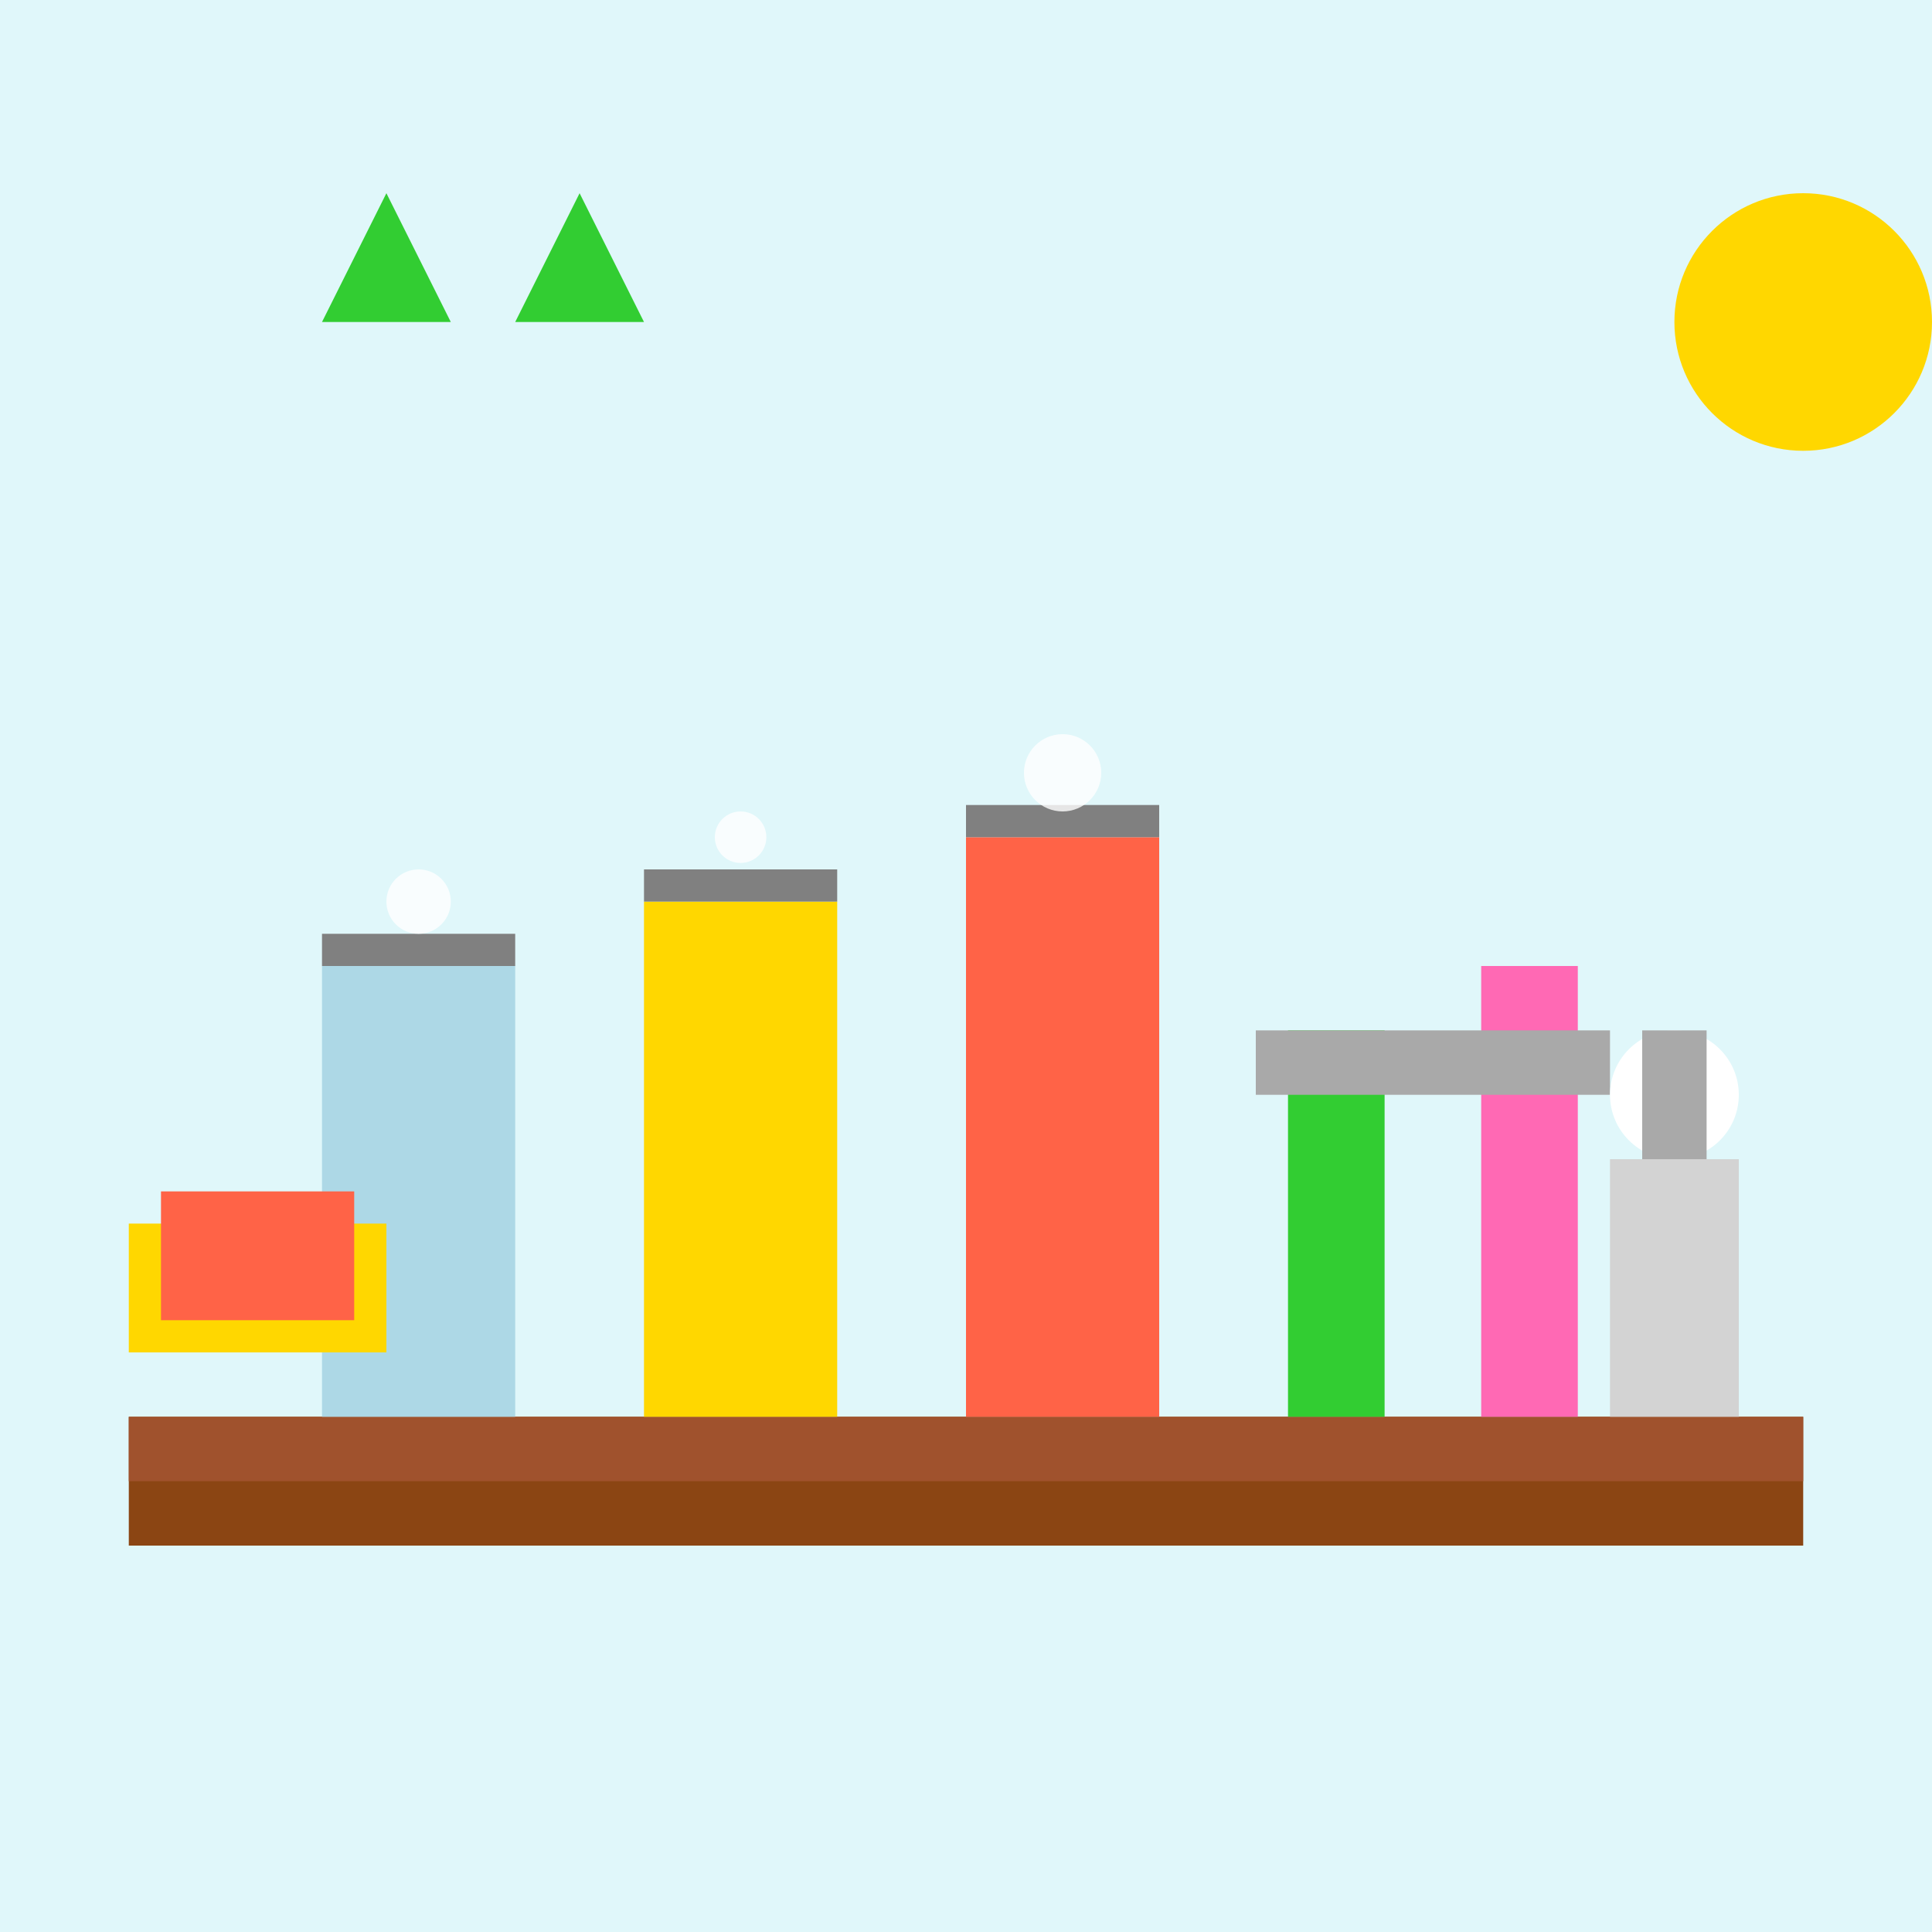 <svg width="300" height="300" xmlns="http://www.w3.org/2000/svg" viewBox="0 0 300 300">
  <!-- Fondo del laboratorio -->
  <rect width="100%" height="100%" fill="#E0F7FA" /> <!-- Fondo azul claro -->
  
  <!-- Mesa de laboratorio -->
  <rect x="20" y="220" width="260" height="20" fill="#8B4513" /> <!-- Mesa marrón -->
  <rect x="20" y="220" width="260" height="10" fill="#A0522D" /> <!-- Borde de la mesa -->
  
  <!-- Frascos de colores -->
  <rect x="50" y="150" width="30" height="70" fill="#ADD8E6" /> <!-- Frasco azul -->
  <rect x="100" y="140" width="30" height="80" fill="#FFD700" /> <!-- Frasco dorado -->
  <rect x="150" y="130" width="30" height="90" fill="#FF6347" /> <!-- Frasco rojo -->
  
  <!-- Tapas de los frascos -->
  <rect x="50" y="145" width="30" height="5" fill="#808080" /> <!-- Tapa gris -->
  <rect x="100" y="135" width="30" height="5" fill="#808080" /> <!-- Tapa gris -->
  <rect x="150" y="125" width="30" height="5" fill="#808080" /> <!-- Tapa gris -->
  
  <!-- Burbujas animadas -->
  <circle cx="65" cy="140" r="5" fill="#FFFFFF" opacity="0.8">
    <animate attributeName="cy" from="140" to="120" dur="2s" repeatCount="indefinite" />
  </circle>
  <circle cx="115" cy="130" r="4" fill="#FFFFFF" opacity="0.8">
    <animate attributeName="cy" from="130" to="110" dur="2.5s" repeatCount="indefinite" />
  </circle>
  <circle cx="165" cy="120" r="6" fill="#FFFFFF" opacity="0.8">
    <animate attributeName="cy" from="120" to="100" dur="3s" repeatCount="indefinite" />
  </circle>
  
  <!-- Tubos de ensayo -->
  <rect x="200" y="160" width="15" height="60" fill="#32CD32" /> <!-- Tubo verde -->
  <rect x="230" y="150" width="15" height="70" fill="#FF69B4" /> <!-- Tubo rosa -->
  
  <!-- Soporte para tubos de ensayo -->
  <rect x="195" y="160" width="55" height="10" fill="#A9A9A9" /> <!-- Base gris -->
  
  <!-- Microscopio -->
  <rect x="250" y="180" width="20" height="40" fill="#D3D3D3" /> <!-- Base gris claro -->
  <circle cx="260" cy="170" r="10" fill="#FFFFFF" /> <!-- Lente -->
  <rect x="255" y="160" width="10" height="20" fill="#A9A9A9" /> <!-- Brazo del microscopio -->
  
  <!-- Libros -->
  <rect x="20" y="190" width="40" height="20" fill="#FFD700" /> <!-- Libro dorado -->
  <rect x="25" y="185" width="30" height="20" fill="#FF6347" /> <!-- Libro rojo -->
  
  <!-- Detalles adicionales -->
  <circle cx="280" cy="50" r="20" fill="#FFD700" /> <!-- Sol -->
  <polygon points="50,50 60,30 70,50" fill="#32CD32" /> <!-- Planta -->
  <polygon points="80,50 90,30 100,50" fill="#32CD32" /> <!-- Planta -->
</svg>

